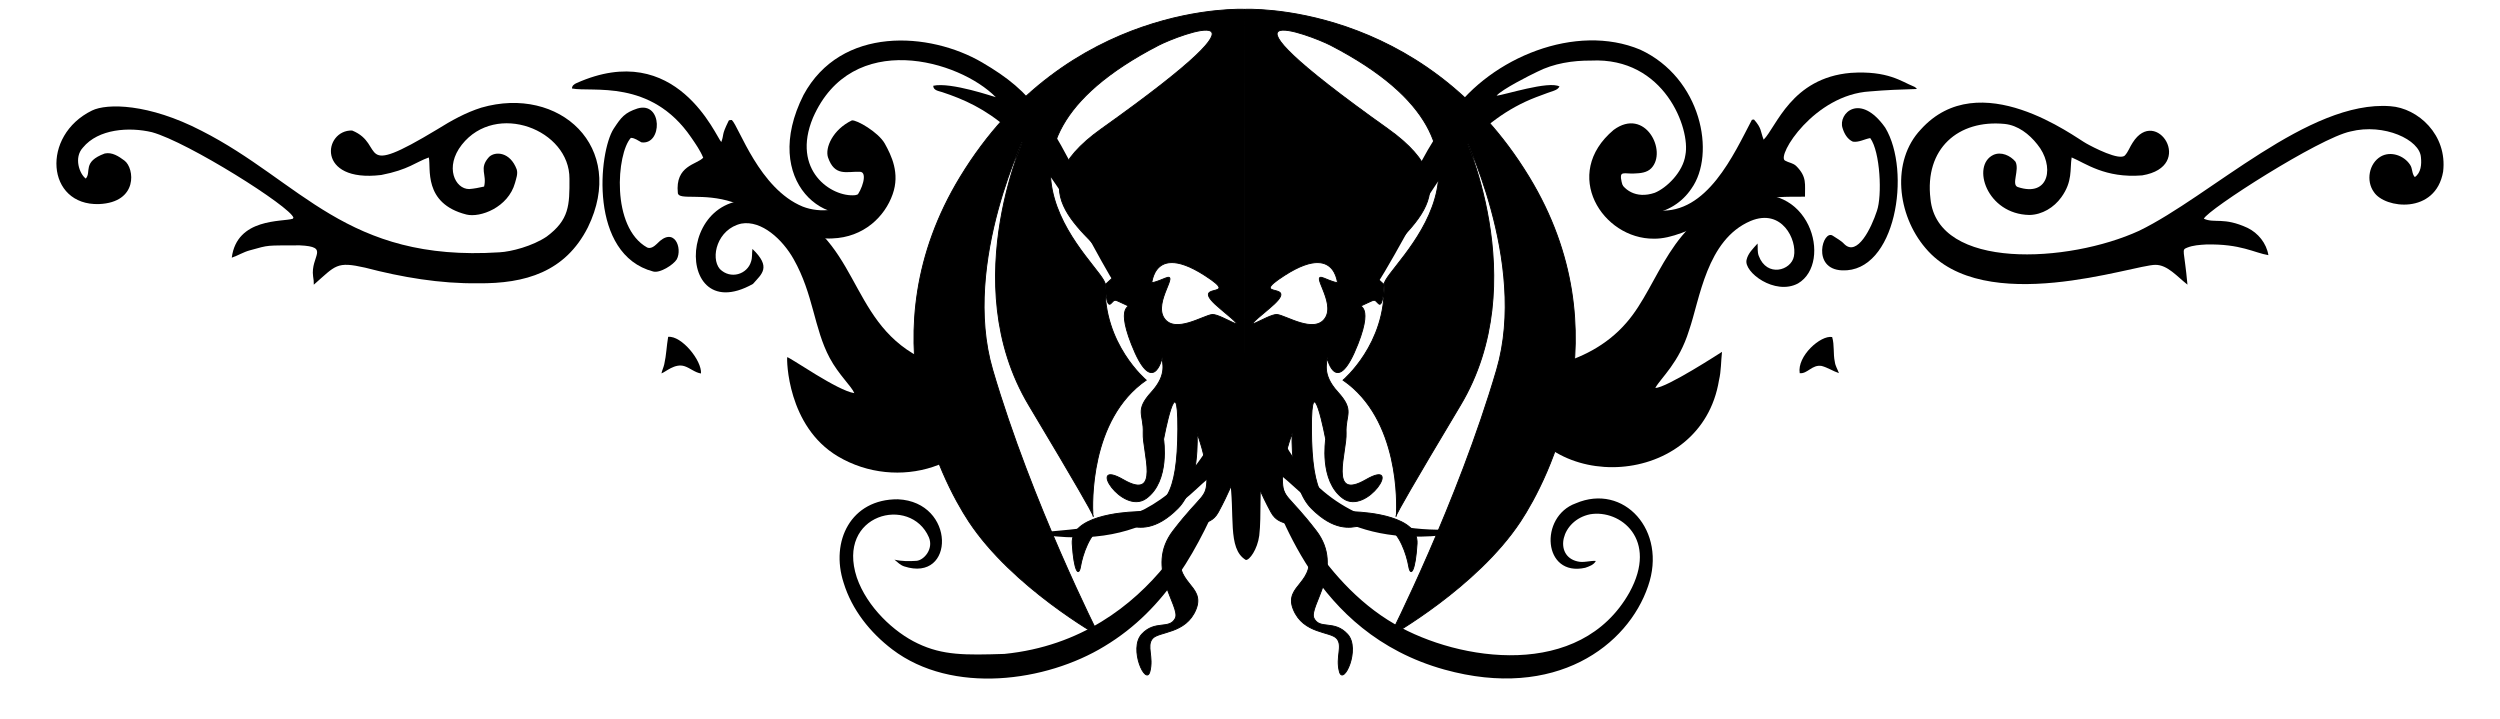 <?xml version="1.0" encoding="UTF-8" standalone="no"?>
<svg
   xmlns:dc="http://purl.org/dc/elements/1.1/"
   xmlns:cc="http://creativecommons.org/ns#"
   xmlns:rdf="http://www.w3.org/1999/02/22-rdf-syntax-ns#"
   xmlns:svg="http://www.w3.org/2000/svg"
   xmlns="http://www.w3.org/2000/svg"
   xmlns:sodipodi="http://sodipodi.sourceforge.net/DTD/sodipodi-0.dtd"
   xmlns:inkscape="http://www.inkscape.org/namespaces/inkscape"
   enable-background="new 0 0 2681 771"
   version="1.1"
   viewBox="0 0 2681 771"
   xml:space="preserve"
   id="svg32"
   sodipodi:docname="ornament.svg"
   inkscape:version="0.92.1 r15371"><defs
     id="defs36" /><sodipodi:namedview
     pagecolor="#ffffff"
     bordercolor="#666666"
     borderopacity="1"
     objecttolerance="10"
     gridtolerance="10"
     guidetolerance="10"
     inkscape:pageopacity="0"
     inkscape:pageshadow="2"
     inkscape:window-width="1600"
     inkscape:window-height="837"
     id="namedview34"
     showgrid="false"
     inkscape:zoom="0.36924636"
     inkscape:cx="1456.5906"
     inkscape:cy="309.6185"
     inkscape:window-x="-8"
     inkscape:window-y="-8"
     inkscape:window-maximized="1"
     inkscape:current-layer="svg32" /><path
     d="m 1184.4,693.077 c 66.78,-40.097 101.7,-105.74 130.56,-175.99 0.952,-2.018 1.323,-4.616 3.541,-5.692 6.38,39.752 -2.797,76.978 17.532,89.116 3.891,0.414 12.409,-11.289 14.391,-26.136 2.609,-21.097 -0.364,-55.91 4.264,-64.16 18.274,32.826 51.603,168.13 194.34,207.86 119.32,33.106 196.71,-25.806 218.35,-89.411 20.849,-59.648 -26.067,-111.01 -77.561,-88.878 -39.398,14.167 -35.284,79.235 10.175,69.109 4.235,-1.466 9.232,-3.084 11.412,-7.367 -6.605,-0.371 -13.201,2.208 -19.75,0.523 -25.659,-5.818 -17.815,-44.121 13.649,-50.55 32.199,-5.42 73.552,26.868 42.078,83.919 -52.806,93.749 -182.41,73.928 -251.42,34.036 -82.59,-47.418 -123.82,-148.09 -124.9,-161.27 23.511,14.429 64.655,80.944 185.26,64.798 5.197,-1.076 10.86,-2.008 14.781,-5.911 -7.186,1.77 -14.581,0.819 -21.872,0.999 -180.07,2.185 -193.93,-159.76 -211.8,-202.42 -44.353,213.97 -171.25,197.61 -229.2,206.28 133.46,24.102 176.77,-59 193.66,-61.923 -2.451,16.43 -60.659,174.82 -224.76,191.26 -42.167,1.313 -65.898,1.674 -92.923,-11.203 -25.536,-12.038 -54.394,-39.012 -65.35,-70.699 -22.495,-68.527 57.622,-88.521 77.285,-43.145 5.311,12.762 -5.578,24.731 -13.42,25.232 -7.843,0.485 -15.781,0.543 -23.471,-1.266 3.227,2.741 6.329,5.901 10.46,7.234 54.573,17.715 55.531,-69.11 -6.739,-71.984 -50.48,-0.394 -72.77,44.953 -58.24,89.582 8.785,28.801 28.42,53.376 52.177,71.432 64.311,48.839 165.09,34.769 227.52,-3.385 z"
     id="path2"
     inkscape:connector-curvature="0" /><path
     d="m 1067.893,430.727 c -15.152,1.114 -30.286,2.694 -45.448,3.56 8.761,-5.913 35.279,-17.976 41.565,-26.812 0.158,-5.877 -29.964,-4.779 -62.304,-17.465 -90.287,-34.099 -75.973,-124.55 -154.38,-163.53 -121.39,-59.854 -132,129.79 -39.842,77.98 9.513,-10.867 19.945,-17.806 -0.562,-37.52 -0.657,4.511 0.01,9.185 -1.485,13.553 -3.971,13.586 -21.809,19.536 -33.465,8.005 -10.446,-12.272 -2.768,-42.951 23.033,-48.713 21.766,-3.859 44.255,17.079 56.098,38.138 21.416,37.948 21.658,74.157 38.681,105.97 9.601,17.995 23.497,30.41 26.384,37.71 -17.892,-2.586 -67.068,-37.195 -71.946,-38.614 -0.661,2.503 -0.011,74.14 54.319,106.41 63.757,37.932 151.14,11.894 169.35,-58.677 z"
     id="path6"
     inkscape:connector-curvature="0" /><path
     d="m 1843.464,407.731 c 2.36,-9.984 2.075,-20.264 3.208,-30.4 -0.952,0.549 -59.958,38.989 -71.527,38.671 6.128,-10.951 25.402,-26.788 36.111,-61.476 11.697,-33.475 18.8,-97.533 66.159,-117.59 33.523,-13.945 49.956,20.25 46.39,37.976 -2.921,15.26 -28.99,22.88 -37.738,-0.571 -1.609,-4.216 -0.885,-8.795 -1.237,-13.201 -4.635,5.216 -10.222,10.394 -11.793,17.446 -3.371,13.137 30.376,38.658 55.185,25.346 37.993,-22.395 12.261,-113.85 -62.276,-91.771 -75.573,21.421 -85.958,92.719 -121.47,133.56 -44.484,51.954 -114.84,50.28 -120.07,54.166 11.184,9.175 23.5,16.828 36.149,23.785 2.17,1.152 4.283,2.513 5.692,4.588 -10.664,1.094 -35.38,-4.756 -41.374,-4.083 -0.247,1.875 -0.343,3.788 0.152,5.625 30.213,101.43 199.37,94.846 218.43,-22.071 z"
     id="path8"
     inkscape:connector-curvature="0" /><path
     d="m 892.446,255.701 c 33.783,-1.145 56.457,-23.387 64.836,-47.371 8.02,-22.511 -1.306,-41.591 -8.557,-54.576 -6.957,-12.1 -30.127,-25.47 -35.178,-24.623 -20.487,9.849 -28.936,29.338 -25.603,39.623 7.161,20.821 20.025,14.999 34.026,15.448 9.219,-0.121 2.236,20.226 -4.273,27.259 -12.489,15.272 -38.607,17.24 -56.803,10.108 -46.644,-19.039 -68.35,-85.627 -76.076,-92.904 -1.323,0.095 -3.255,-0.257 -3.674,1.428 -7.802,15.932 -4.271,13.109 -7.624,22.205 -5.61,-5.175 -47.705,-111.24 -155.21,-63.208 -2.494,1.056 -4.921,2.817 -4.93,5.796 21.435,4.276 84.544,-10.725 127.71,52.291 4.816,7.015 9.775,14.039 13.049,21.939 -6.725,7.452 -30.305,8.181 -27.212,37.91 0.946,8.138 26.975,-0.628 58.611,9.718 46.741,14.413 71.455,40.708 106.9,38.957 z"
     id="path10"
     inkscape:connector-curvature="0" /><path
     d="m 1773.664,255.961 c 37.079,0.642 86.113,-41.027 133.19,-44.496 9.594,-0.628 19.207,-0.514 28.82,-0.533 -0.224,-13.32 2.339,-21.114 -9.289,-32.77 -3.293,-3.341 -8.233,-3.664 -12.135,-5.939 -9.42,-5.021 31.445,-70.73 91.048,-74.182 16.761,-1.494 33.589,-2.132 50.397,-2.608 -0.99,-1.323 -2.294,-2.332 -3.836,-2.874 -12.466,-4.921 -27.22,-17.023 -66.987,-14.42 -63.927,5.355 -79.971,58.187 -93.551,71.632 -3.663,-9.287 -1.783,-11.869 -10.365,-21.615 -0.552,0.067 -1.656,0.219 -2.208,0.295 -19.541,37.345 -48.095,101.12 -100.23,97.282 -21.186,-1.169 -37.28,-13.065 -40.223,-34.807 -0.648,-7.54 4.52,-4.327 14.496,-4.873 6.282,-0.247 13.344,-0.809 17.998,-5.597 17.603,-18.102 -6.472,-66.026 -40.289,-41.165 -56.568,47.503 -11.82,117.18 43.164,116.67 z"
     id="path12"
     inkscape:connector-curvature="0" /><path
     d="m 709.33,400.43 c 4.326,-1.318 14.336,-11.206 24.889,-7.681 6.091,2.046 11.031,6.786 17.541,7.776 1.017,-13.866 -20.904,-40.786 -35.226,-39.29 -1.704,9.746 -1.961,19.702 -4.169,29.363 -0.731,3.37 -2.311,6.473 -3.035,9.832 z"
     id="path14"
     inkscape:connector-curvature="0" /><path
     d="m 1930,400.2 c 8.367,0.948 13.241,-9.539 23.566,-7.748 6.482,1.723 12.135,5.577 18.493,7.69 -1.418,-4.055 -3.893,-7.738 -4.397,-12.097 -1.932,-8.775 -0.247,-17.96 -2.874,-26.612 -12.274,-2.216 -37.788,20.412 -34.788,38.767 z"
     id="path16"
     inkscape:connector-curvature="0" /><path
     d="m 1247.3,353.72 c -7.731,-11.073 -31.203,-36.326 -66.33,-111.63 -55.199,-117.25 -72.841,-142.92 -127.67,-175.09 -56.355,-32.987 -151.47,-39.517 -191.64,34.912 -46.707,92.736 25.986,150.11 76.333,119.18 29.985,-18.894 17.483,-83.482 -15.638,-67.996 -4.14,1.923 -9.147,3.217 -11.393,7.605 5.394,0.221 23.028,-4.745 27.392,10.679 3.597,11.633 -1.552,34.474 -21.368,37.948 -25.176,2.398 -68.635,-26.47 -45.191,-82.996 41.706,-95.416 157.12,-61.866 196.11,-22.081 -1.242,-0.18 -48.168,-16.521 -67.101,-12.278 0.01,4.978 5.834,5.635 9.489,6.805 47.208,15.533 90.427,40.804 149.09,142.01 35.926,62.364 38.914,80.757 87.928,112.93 z"
     id="path20"
     inkscape:connector-curvature="0" /><path
     d="m 1431.1,348.81 c 66.17,-24.282 90.047,-196.32 216.32,-244.63 19.944,-7.828 21.996,-6.629 25.003,-11.402 -11.301,-6.498 -59.5,9.244 -67.491,9.803 5.922,-6.866 35.35,-21.716 43.592,-25.613 17.76,-9.013 37.948,-12.135 57.707,-12.002 78.963,-3.89 106.76,73.591 101.2,101.16 -2.509,18.475 -20.271,35.515 -32.875,40.622 -40.571,13.809 -55.341,-40.564 -26.06,-47.704 4.321,-1.218 9.385,0.143 13.011,-3.112 -11.608,-2.573 -23.653,-11.541 -35.74,2.97 -9.278,12.195 -13.324,40.214 3.169,56.708 21.726,22.49 64.082,17.813 84.957,-13.373 26.464,-37.07 10.705,-118.64 -54.937,-148.99 -68.881,-28.865 -159.6,8.544 -202.09,68.139 -58.239,81.868 -38.732,89.896 -120.85,218 -1.884,3.007 -4.054,5.929 -4.921,9.432 z"
     id="path22"
     inkscape:connector-curvature="0" /><path
     d="m 336.51,305.33 c 23.728,-20.818 24.225,-25.247 55.042,-18.293 39.499,10.327 80.179,17.265 121.12,16.761 50.596,0.515 93.483,-12.061 117.78,-60.01 42.053,-86.15 -30.499,-152.55 -114.28,-128.35 -16.771,5.282 -32.237,13.906 -47.085,23.186 -89.799,54.202 -54.507,16.255 -91.495,1.323 -30.626,-0.76 -39.07,56.244 31.276,47.704 29.436,-5.715 36.868,-13.859 50.978,-18.788 2.639,10.725 -6.623,49.302 40.327,61.2 14.767,3.656 44.807,-7.503 52.148,-33.95 1.199,-4.702 3.293,-9.632 1.78,-14.515 -7.067,-18.835 -23.029,-19.621 -29.629,-13.277 -11.26,12.322 -2.03,18.541 -5.33,31.742 -5.273,1.199 -10.622,2.275 -16.019,2.684 -15.073,0.034 -26.6,-23.653 -7.89,-47.542 36.817,-46.64 115.76,-16.199 115.45,36.482 0.156,28.439 -0.206,44.077 -24.509,62.085 -15.123,10.17 -38.016,16.183 -50.578,16.799 -164.53,10.628 -212.69,-76.127 -319.62,-130.4 -56.673,-29.318 -101.25,-29.486 -117.3,-21.653 -54.879,26.826 -49.036,102.14 7.548,100.33 42.199,-1.784 38.105,-38.586 27.202,-46.657 -6.006,-4.483 -13.201,-9.28 -21.082,-7.586 -24.515,8.989 -13.959,19.937 -20.368,26.898 -6.66,-4.888 -13.114,-22.406 -3.036,-33.246 16.557,-20.141 49.502,-22.269 73.983,-16.504 38.772,10.674 148.85,80.08 151.77,91.724 -0.181,0.276 -0.552,0.838 -0.733,1.114 -10.99,3.515 -59.954,-1.138 -65.416,41.745 6.567,-2.218 12.497,-6.034 19.226,-7.833 22.044,-6.101 16.448,-5.123 53.595,-5.387 33.315,1.469 11.348,11.561 14.401,33.322 0.607,2.93 0.769,5.919 0.74,8.898 z"
     id="path24"
     inkscape:connector-curvature="0" /><path
     d="m 2311.6,284.03 c 12.9,-0.024 23.227,12.616 34.226,21.215 -3.416,-37.909 -6.785,-37.041 -0.352,-39.652 6.415,-2.589 13.439,-2.989 20.273,-3.398 37.399,-0.851 51.573,8.93 66.892,11.441 -2.075,-12.687 -10.965,-23.795 -22.491,-29.315 -25.67,-11.811 -35.028,-4.546 -46.723,-9.746 3.734,-9.609 124.09,-86.709 157.28,-93.589 35.969,-9.044 74.475,8.88 75.515,27.821 0.79,7.376 0.124,16.523 -6.568,21.101 -3.388,-3.702 -2.265,-9.27 -5.13,-13.268 -6.463,-9.841 -20.645,-14.924 -31.304,-8.842 -12.84,7.462 -16.057,26.25 -7.49,38.091 11.722,18.063 66.275,24.313 74.278,-21.767 4.775,-39.598 -27.019,-68.189 -56.555,-70.223 -87.702,-6.726 -192.87,96.46 -269.4,133.57 -75.876,34.841 -216.23,42.52 -223.8,-34.103 -6.533,-53.947 29.777,-85.335 79.589,-80.455 14.267,1.485 26.288,10.908 34.93,21.844 18.632,22.583 13.667,57.451 -21.053,45.772 -6.961,-2.738 2.244,-18.287 -2.303,-27.116 -5.511,-6.653 -15.39,-11.117 -23.757,-7.281 -23.823,11.36 -7.193,63.665 38.747,64.408 13.62,-0.257 26.307,-8.043 34.141,-18.96 12.343,-17.082 9.088,-29.826 11.107,-42.754 14.754,6.162 35.806,22.489 75.62,19.264 57.859,-9.585 14.944,-75.019 -10.203,-35.083 -2.989,4.378 -4.607,9.632 -8.205,13.573 -5.581,6.258 -34.431,-8.709 -41.65,-12.821 -11.918,-6.396 -114.43,-84.82 -177.39,-14.838 -31.826,33.704 -25.404,91.458 5.073,127.11 62.84,74.892 223.39,17.794 246.71,17.996 z"
     id="path26"
     inkscape:connector-curvature="0" /><path
     d="m 700.56,291.18 c 7.153,1.96 21.557,-7.152 25.175,-13.02 6.451,-11.804 -2.591,-36.51 -21.358,-16.599 -2.675,2.551 -6.415,5.492 -10.308,3.883 -39.088,-21.704 -32.782,-100.94 -17.542,-117.6 4.264,0.048 7.7,2.932 11.326,4.787 22.632,3.251 22.83,-44.252 -4.169,-36.32 -13.959,4.59 -17.554,9.53 -25.66,21.834 -16.033,25.001 -26.748,134.76 42.536,153.04 z"
     id="path28"
     inkscape:connector-curvature="0" /><path
     d="m 1975.5,289.94 c 57.566,2.395 74.495,-106.23 46.228,-153.04 -27.139,-38.423 -50.828,-15.027 -45.791,0.371 1.742,5.911 5.225,12.126 11.117,14.648 6.434,0.923 12.354,-2.77 18.579,-3.845 10.802,14.654 12.909,61.974 7.157,78.151 -6.021,18.486 -21.075,49.24 -34.95,35.54 -3.407,-3.788 -8.081,-6.034 -12.221,-8.899 -10.715,-7.589 -23.377,35.71 9.881,37.072 z"
     id="path30"
     inkscape:connector-curvature="0" /><g
     style="display:inline;opacity:1"
     inkscape:label="Layer 2"
     id="layer2"
     transform="translate(938.185,-33.908)"><path
       sodipodi:nodetypes="csscscsccsssccssscsssscssssccscsssssssssccccccsssssscscsscscsccsssccssscsssscssssccscsssssssssccccccsssssscs"
       inkscape:connector-curvature="0"
       d="m 396.567,43.918 c 0,0 190.017,-9.413 305.041,179.811 101.488,166.957 20.605,324.187 -9.32,369.492 -46.688,70.683 -139.832,122.881 -139.832,122.881 0,0 72.499,-142.795 114.375,-285.717 33.917,-115.758 -37.256,-256.656 -37.256,-256.656 0,0 77.966,161.865 -1.695,294.916 -53.604,89.531 -66.101,112.206 -68.572,117.518 0.622,-11.091 3.808,-102.628 -57.16,-144.594 0,0 46.264,-38.775 43.941,-102.439 C 545.406,320.41 711.259,197.471 488.823,82.426 467.983,71.647 340.499,22.999 549.915,171.914 c 98.074,69.74 11.022,111.444 -18.535,153.777 l 14.709,13.438 c 0,0 -0.862,25.521 -5.955,20.428 -5.094,-5.094 -2.996,-4.794 -14.98,0.6 -11.985,5.393 11.75,-5.359 -7.191,42.846 -22.405,57.018 -32.41,17.052 -33.119,14.023 0.942,5.034 -6.355,17.577 11.547,37.211 18.577,20.374 8.089,23.97 8.988,44.045 0.899,20.075 -19.175,73.408 21.273,50.037 40.449,-23.37 1.197,38.651 -24.57,20.074 -25.767,-18.577 -18.576,-63.52 -18.576,-63.52 0,0 -15.581,-82.097 -15.281,-10.787 0.3,71.31 14.383,87.489 45.844,88.688 14.085,0.537 69.212,4.795 67.414,34.158 -1.798,29.363 -6.891,36.554 -8.988,24.27 -2.097,-12.284 -9.889,-36.254 -23.072,-41.947 -13.183,-5.693 -18.875,-3.895 -29.361,-1.498 -10.487,2.397 -27.866,5.394 -51.836,-18.576 -23.97,-23.97 -20.674,-80.6 -20.674,-80.6 0,0 -10.786,27.866 -10.486,49.139 0.3,21.273 5.393,15.28 36.254,55.43 30.861,40.149 -8.689,81.197 -2.396,93.781 6.292,12.584 21.573,1.498 35.955,17.078 14.382,15.58 -4.495,56.03 -8.689,40.15 -4.195,-15.88 3.894,-27.266 -2.697,-35.355 -6.592,-8.09 -35.954,-4.795 -46.74,-31.461 C 437.962,660.675 475.115,659.778 463.729,622.625 452.344,585.472 435.567,602.849 424.78,583.074 413.994,563.299 406.503,544.123 406.503,544.123 L 396.358,498.412 Z M 559.307,586.162 c -0.041,0.726 -0.072,1.127 -0.072,1.127 0,0 -1.129,1.455 0.072,-1.127 z M 475.423,315.502 c -8.414,-0.248 -20.053,3.406 -36.102,13.734 -42.797,27.542 22.034,3.814 -16.949,36.018 -38.983,32.203 -0.424,5.084 8.898,5.932 9.322,0.847 40.255,21.187 51.695,3.814 11.441,-17.373 -17.373,-49.577 -1.271,-42.797 16.102,6.78 14.406,4.238 14.406,4.238 -1.589,-9.269 -6.654,-20.526 -20.678,-20.939 z M 396.567,43.918 c 0,0 -190.017,-9.413 -305.041,179.811 -101.488,166.957 -20.605,324.187 9.32,369.492 46.688,70.683 139.832,122.881 139.832,122.881 0,0 -72.499,-142.795 -114.375,-285.717 -33.917,-115.758 37.256,-256.656 37.256,-256.656 0,0 -77.966,161.865 1.695,294.916 53.604,89.531 66.101,112.206 68.572,117.518 -0.622,-11.091 -3.808,-102.628 57.16,-144.594 0,0 -46.264,-38.775 -43.941,-102.439 0.683,-18.719 -165.17,-141.658 57.266,-256.703 20.84,-10.779 148.324,-59.426 -61.092,89.488 -98.074,69.74 -11.022,111.444 18.535,153.777 l -14.709,13.438 c 0,0 0.862,25.521 5.955,20.428 5.094,-5.094 2.996,-4.794 14.98,0.6 11.985,5.393 -11.75,-5.359 7.191,42.846 22.405,57.018 32.41,17.052 33.119,14.023 -0.942,5.034 6.355,17.577 -11.547,37.211 -18.577,20.374 -8.089,23.97 -8.988,44.045 -0.899,20.075 19.175,73.408 -21.273,50.037 -40.449,-23.37 -1.197,38.651 24.57,20.074 25.767,-18.577 18.576,-63.52 18.576,-63.52 0,0 15.581,-82.097 15.281,-10.787 -0.3,71.31 -14.383,87.489 -45.844,88.688 -14.085,0.537 -69.212,4.795 -67.414,34.158 1.798,29.363 6.891,36.554 8.988,24.27 2.097,-12.284 9.889,-36.254 23.072,-41.947 13.183,-5.693 18.875,-3.895 29.361,-1.498 10.487,2.397 27.866,5.394 51.836,-18.576 23.97,-23.97 20.674,-80.6 20.674,-80.6 0,0 10.786,27.866 10.486,49.139 -0.3,21.273 -5.393,15.28 -36.254,55.43 -30.861,40.149 8.689,81.197 2.396,93.781 -6.292,12.584 -21.573,1.498 -35.955,17.078 -14.382,15.58 4.495,56.03 8.689,40.15 4.195,-15.88 -3.894,-27.266 2.697,-35.355 6.592,-8.09 35.954,-4.795 46.74,-31.461 10.786,-26.666 -26.366,-27.564 -14.98,-64.717 11.386,-37.153 28.163,-19.776 38.949,-39.551 10.786,-19.775 18.277,-38.951 18.277,-38.951 l 10.145,-45.711 z M 233.827,586.162 c 0.041,0.726 0.072,1.127 0.072,1.127 0,0 1.129,1.455 -0.072,-1.127 z m 83.885,-270.66 c 8.414,-0.248 20.053,3.406 36.102,13.734 42.797,27.542 -22.034,3.814 16.949,36.018 38.983,32.203 0.424,5.084 -8.898,5.932 -9.322,0.847 -40.255,21.187 -51.695,3.814 -11.441,-17.373 17.373,-49.577 1.271,-42.797 -16.102,6.78 -14.406,4.238 -14.406,4.238 1.589,-9.269 6.654,-20.526 20.678,-20.939 z"
       style="display:inline;opacity:1;fill:#000000;fill-opacity:1;stroke:#000000;stroke-width:1px;stroke-linecap:butt;stroke-linejoin:miter;stroke-opacity:1"
       id="path4495-8" /></g></svg>
